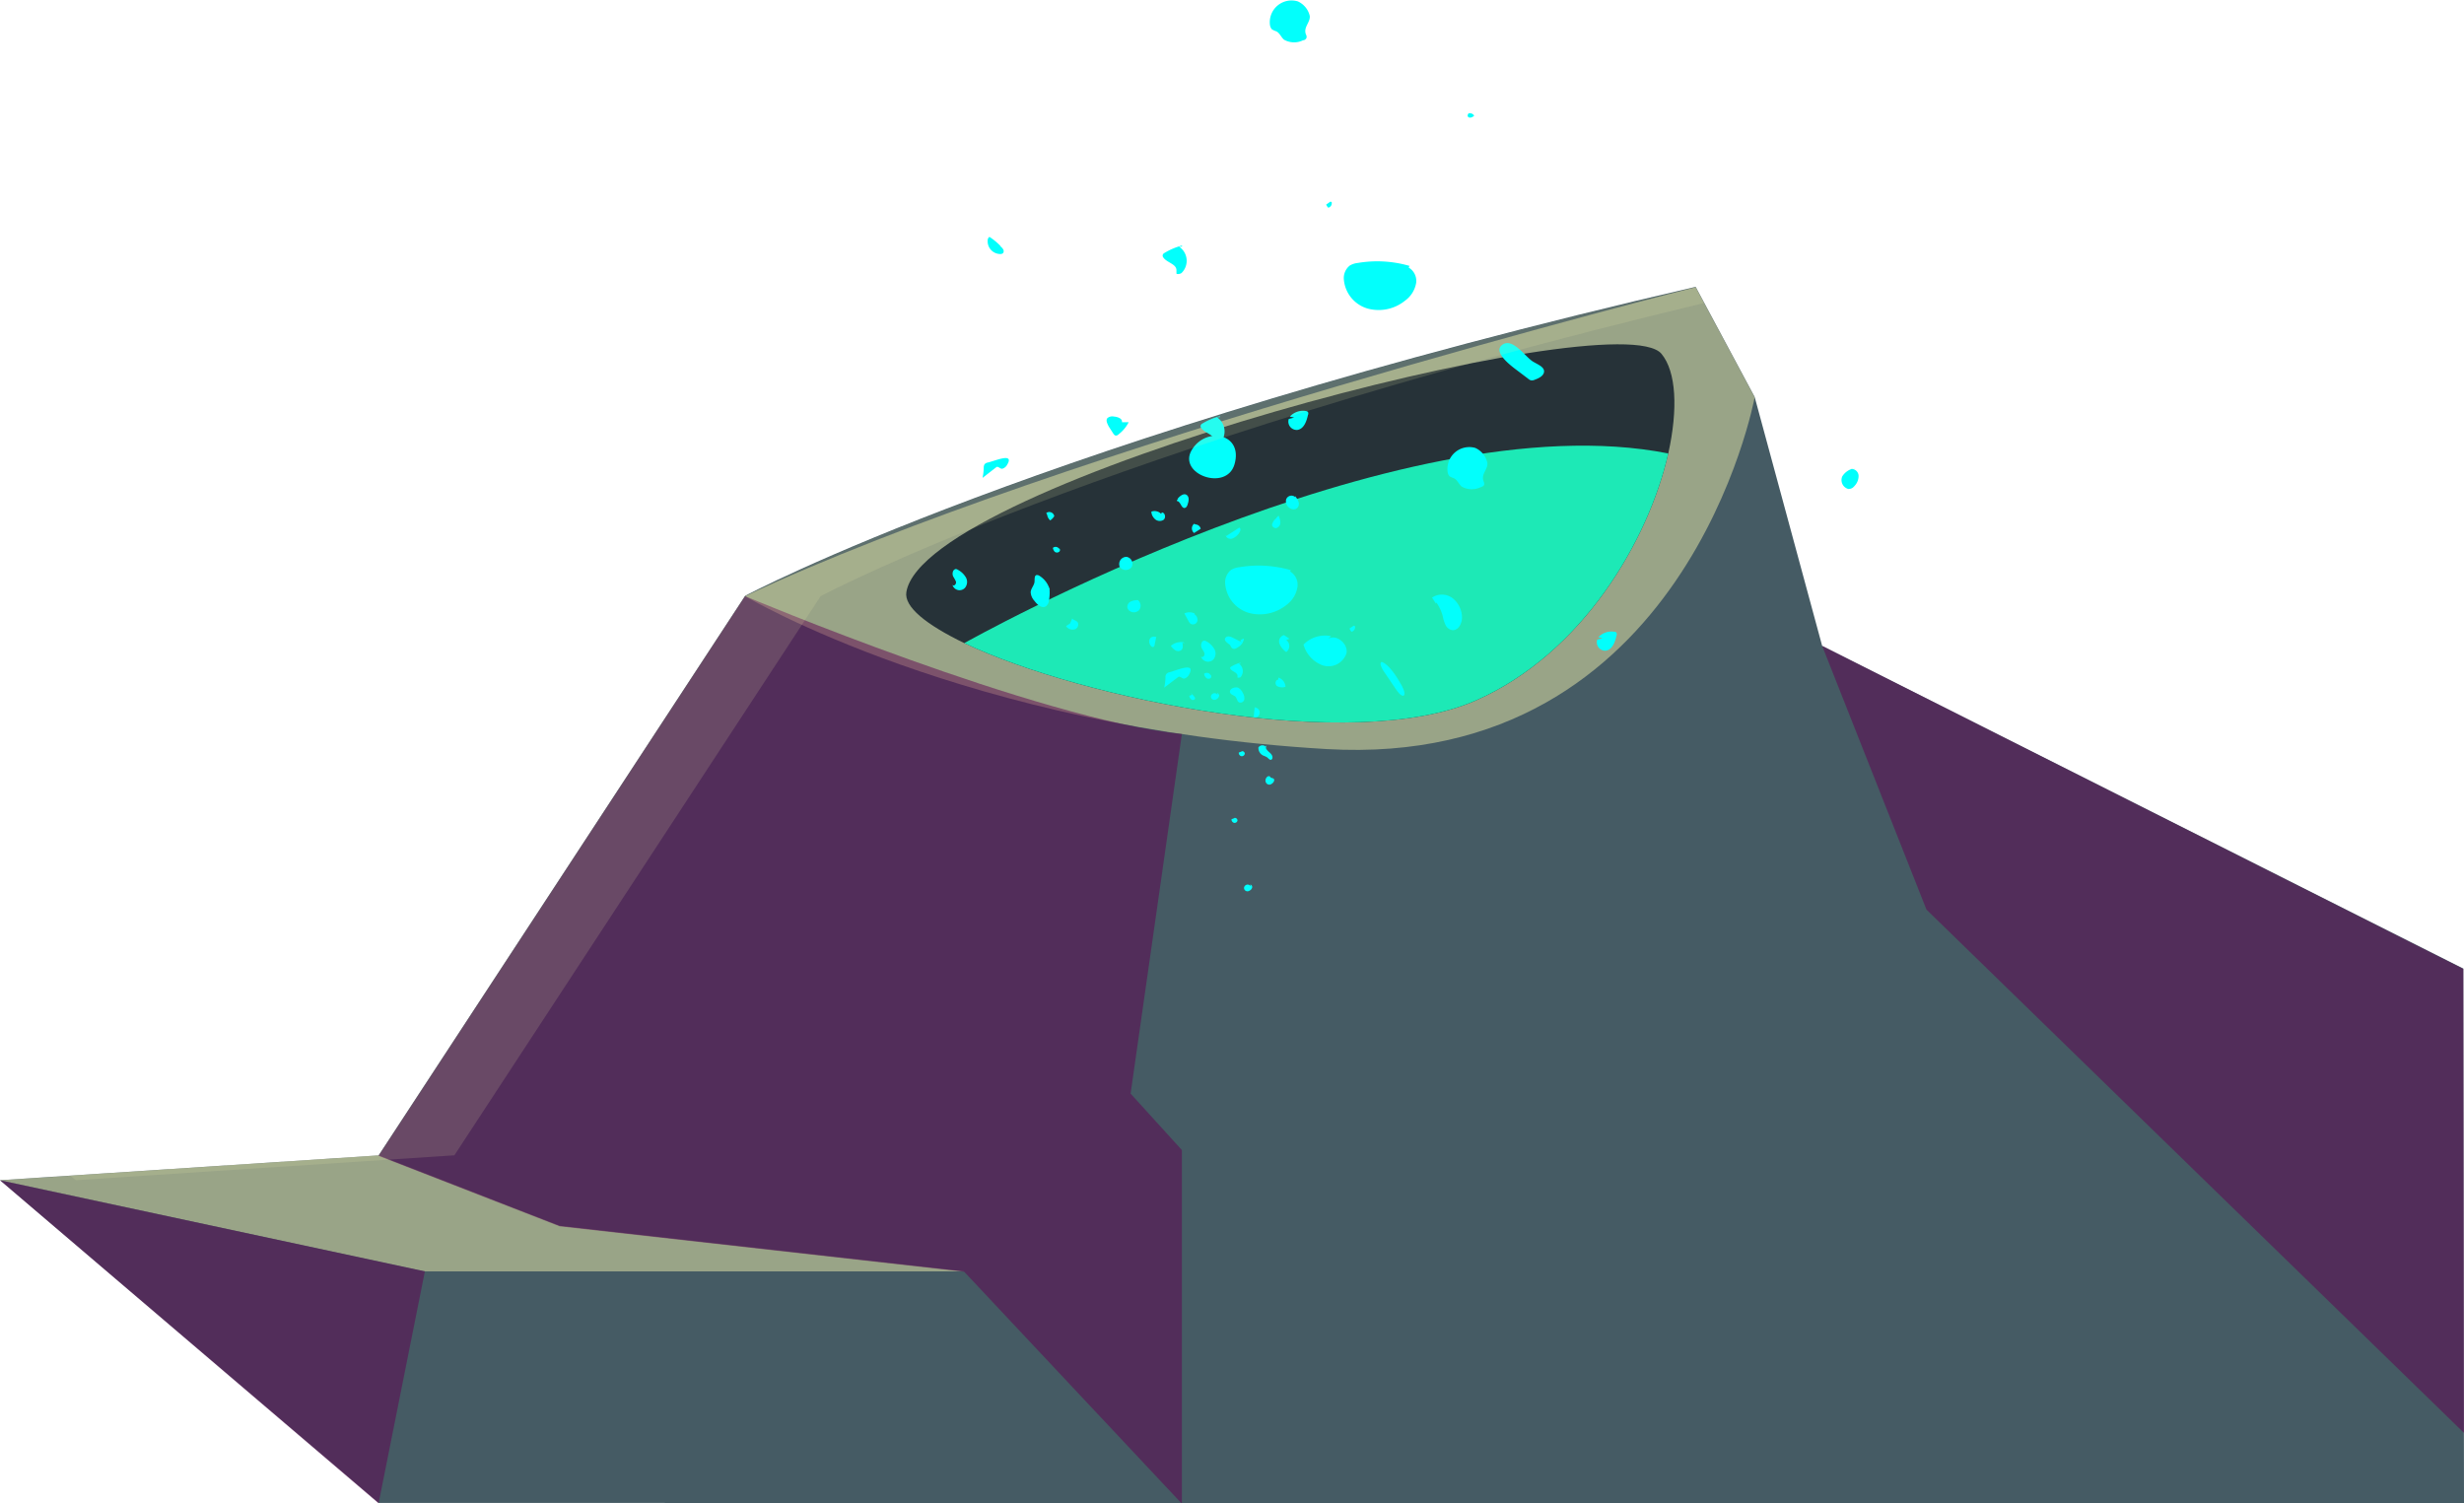 <svg xmlns="http://www.w3.org/2000/svg" viewBox="0 0 267.23 163.05"><defs><style>.cls-1{isolation:isolate;}.cls-2{fill:#455b64;}.cls-3,.cls-8{fill:#e9e9a8;}.cls-3{opacity:0.51;mix-blend-mode:soft-light;}.cls-4{fill:#610051;opacity:0.5;mix-blend-mode:multiply;}.cls-5{fill:#263238;}.cls-6{fill:#1de9b6;}.cls-7{fill:#02fffc;}.cls-8{opacity:0.15;}</style></defs><g class="cls-1"><g id="Layer_2" data-name="Layer 2"><g id="Layer_1-2" data-name="Layer 1"><g id="bottom-center-rock"><path id="bottom-center-rock-2" data-name="bottom-center-rock" class="cls-2" d="M267.23,163.05l-.07-58-69.54-35-7.32-27-6.4-11.94c-71,16.37-103.09,33.51-103.09,33.51L41.06,125.31,0,128l41.06,35"/><path class="cls-3" d="M80.81,64.66s24,14.3,63.05,16.58S190.3,43.09,190.3,43.09l-6.4-11.94S115.08,48.48,80.81,64.66Z"/><polygon class="cls-3" points="0 128.01 46.08 137.89 104.57 137.89 60.7 132.95 41.06 125.31 0 128.01"/><path class="cls-4" d="M128.18,79.61l-5.56,39,5.56,6.12v38.36l-23.61-25.16L60.7,133l-19.64-7.64L80.81,64.66S112.5,78,128.18,79.61Z"/><polygon class="cls-4" points="197.62 70.05 208.93 98.65 267.23 155.41 267.16 105.09 197.62 70.05"/><polygon class="cls-4" points="46.08 137.89 41.06 163.05 0 128.01 46.08 137.89"/><path class="cls-5" d="M180.93,49.18c-2.14,9.41-9.3,21.7-20.89,26.8-13.3,5.82-42.58-.11-55.46-6.23-4.12-2-6.56-3.93-6.28-5.55,2-11.92,77.09-31.57,81.89-25.83C181.8,40.31,182,44.36,180.93,49.18Z"/><path class="cls-6" d="M180.93,49.18c-2.14,9.41-9.3,21.7-20.89,26.8-13.3,5.82-42.58-.11-55.46-6.23v0S151.46,43.33,180.93,49.18Z"/><path class="cls-7" d="M140,61.84a12.57,12.57,0,0,0-5.62-.32,2.24,2.24,0,0,0-.87.29,1.72,1.72,0,0,0-.63,1.54,3.58,3.58,0,0,0,2.55,3.12,4.59,4.59,0,0,0,4.08-.85,3,3,0,0,0,1.21-2,1.69,1.69,0,0,0-1.17-1.81.36.36,0,0,0,.09.61Z"/><path class="cls-7" d="M152.87,28.84a12.56,12.56,0,0,0-5.62-.32,2.13,2.13,0,0,0-.86.28,1.73,1.73,0,0,0-.64,1.55,3.59,3.59,0,0,0,2.56,3.11,4.54,4.54,0,0,0,4.07-.85,3,3,0,0,0,1.21-1.94,1.68,1.68,0,0,0-1.17-1.81.36.36,0,0,0,.1.6Z"/><path class="cls-7" d="M144.37,69a3.25,3.25,0,0,0-3,.91,3.35,3.35,0,0,0,2.1,2.26,2.05,2.05,0,0,0,2.56-1.32c.22-1-1.09-2.13-2-1.56Z"/><path class="cls-7" d="M134.53,71.87a3.94,3.94,0,0,0-1,.43.22.22,0,0,0-.1.09.15.15,0,0,0,0,.13c.18.33.77.39.78.77,0,.06,0,.14,0,.19s.21,0,.3,0a1,1,0,0,0-.15-1.51l.17,0Z"/><path class="cls-7" d="M132.32,45.13a7,7,0,0,0-1.91.8.37.37,0,0,0-.18.17.32.32,0,0,0,0,.25c.34.62,1.46.74,1.47,1.44,0,.13,0,.27,0,.37s.4.08.56-.06a1.84,1.84,0,0,0-.28-2.85l.31,0Z"/><path class="cls-7" d="M128.2,26.63a6.91,6.91,0,0,0-1.9.8.37.37,0,0,0-.18.17.32.32,0,0,0,0,.25c.34.63,1.45.74,1.47,1.44,0,.13,0,.27,0,.37s.4.08.56-.06a1.84,1.84,0,0,0-.28-2.85l.31,0Z"/><path class="cls-7" d="M128.38,69.66a1.69,1.69,0,0,0-1.4.39,1.65,1.65,0,0,0,.48.47.57.57,0,0,0,.64,0c.24-.19.19-.55.13-.85l.21.13Z"/><path class="cls-7" d="M126.85,72.91a.5.5,0,0,0-.45.58,5.61,5.61,0,0,1-.14,1.09l1.48-1.12a.37.37,0,0,1,.12-.07c.17,0,.3.14.47.2s.46-.15.59-.36C129.82,71.7,127.6,72.71,126.85,72.91Z"/><path class="cls-7" d="M107.15,50.16a.63.63,0,0,0-.37.19.73.73,0,0,0-.09.39,5.79,5.79,0,0,1-.13,1.09L108,50.71a.57.57,0,0,1,.13-.08c.17,0,.3.15.46.2s.47-.14.6-.36C110.12,49,107.89,50,107.15,50.16Z"/><path class="cls-7" d="M116.06,67.61l-.45.3a.88.88,0,0,0,1,.33c.34-.14.46-.67.15-.86s-.55-.22-.43-.41Z"/><path class="cls-7" d="M122.15,60.39a.76.76,0,0,1,.58,1.11.8.8,0,0,1-1.28,0,.78.78,0,0,1,.63-1.1Z"/><path class="cls-7" d="M127.69,54.11c.26-.31.68-.65,1-.44s.24.69.11,1.06c-.05.15-.14.33-.3.36-.4.08-.45-.74-.86-.75-.06-.1.12-.22.19-.13Z"/><path class="cls-7" d="M201.27,50.77a1.92,1.92,0,0,0-1.47.9,1,1,0,0,0,.65,1.36.78.78,0,0,0,.49-.14,1.52,1.52,0,0,0,.22-.22,1.55,1.55,0,0,0,.41-1.09.77.77,0,0,0-.8-.72Z"/><path class="cls-7" d="M157,51.17a.83.83,0,0,0,.2.48,2.62,2.62,0,0,0,.48.22c.38.18.52.63.84.9a2.22,2.22,0,0,0,2.06.07c.16-.05.35-.13.39-.29a.65.65,0,0,0-.07-.35c-.3-.8.49-1.29.41-2A2.32,2.32,0,0,0,160,48.58,2.37,2.37,0,0,0,157,51.17Z"/><path class="cls-7" d="M137.73,2.7a.91.91,0,0,0,.21.48,2.34,2.34,0,0,0,.48.22c.37.18.52.63.83.9a2.21,2.21,0,0,0,2.07.07c.16,0,.34-.13.38-.29a.51.51,0,0,0-.07-.35c-.29-.8.49-1.29.42-2a2.3,2.3,0,0,0-1.3-1.58A2.36,2.36,0,0,0,137.73,2.7Z"/><path class="cls-7" d="M134.51,69.48a.78.78,0,0,1,.4-.21,1.27,1.27,0,0,1-.64.92c-.18.13-.42.26-.6.14s-.17-.24-.26-.36-.6-.37-.57-.67a.4.4,0,0,1,.38-.28,1.17,1.17,0,0,1,.49.15l1,.5Z"/><path class="cls-7" d="M138.62,73.72c-.31,0-.38.51-.12.69a1.16,1.16,0,0,0,.92.08,1.12,1.12,0,0,0-.77-1Z"/><path class="cls-7" d="M134,74.55a1.05,1.05,0,0,0-.43.15.37.37,0,0,0-.17.4c.07.24.4.28.58.46s.18.51.41.62a.43.43,0,0,0,.56-.33,1.06,1.06,0,0,0-.17-.71,1.19,1.19,0,0,0-.43-.51.48.48,0,0,0-.61.07Z"/><path class="cls-7" d="M132,75.16a.28.28,0,0,1,.21.34.52.52,0,0,1-.27.33.57.57,0,0,1-.25.08.38.38,0,0,1-.36-.39.41.41,0,0,1,.43-.34.43.43,0,0,1,.37.4Z"/><path class="cls-7" d="M135.59,95.93a.28.28,0,0,1,.21.33.52.52,0,0,1-.27.33.46.46,0,0,1-.25.08.37.37,0,0,1-.36-.39.4.4,0,0,1,.43-.34.43.43,0,0,1,.37.41Z"/><path class="cls-7" d="M131.32,73.31a.45.45,0,0,0-.73-.23.76.76,0,0,0,.21.43.39.39,0,0,0,.46.06.25.25,0,0,0,0-.41Z"/><path class="cls-7" d="M114.92,59.65a.45.45,0,0,0-.73-.23.76.76,0,0,0,.21.43.38.38,0,0,0,.46,0,.25.25,0,0,0,0-.4Z"/><path class="cls-7" d="M129.55,66.53a1.29,1.29,0,0,0-1.1,0c.14.27.29.54.44.81a.8.8,0,0,0,.27.33.5.5,0,0,0,.69-.28.7.7,0,0,0-.28-.75Z"/><path class="cls-7" d="M133,58.13l1.41-.91c.25.15.06.52-.13.73a1.52,1.52,0,0,1-.7.48c-.28.06-.64-.12-.64-.4Z"/><path class="cls-7" d="M140.48,53.92a.61.61,0,0,0-1,.27.88.88,0,0,0,.56,1,.67.67,0,0,0,.52,0,.62.62,0,0,0,.29-.69,1.75,1.75,0,0,0-.4-.7Z"/><path class="cls-7" d="M125.93,55.73a1,1,0,0,0-1.06-.24,1.11,1.11,0,0,0,.32.74.77.77,0,0,0,1,.15c.29-.22.17-.8-.19-.8Z"/><path class="cls-7" d="M129.68,56.88a.59.59,0,0,1,.54.47l-.72.46a.65.65,0,0,1,0-1Z"/><path class="cls-7" d="M164.67,40.27l1.07.81a.77.77,0,0,0,.33.18.78.78,0,0,0,.39-.08c.45-.16,1-.44,1-.91s-.65-.73-1.11-1c-.87-.44-2.24-2.69-3.4-1.89S164,39.77,164.67,40.27Z"/><path class="cls-7" d="M138.42,56.17l.24-.25a1.82,1.82,0,0,1,.2.75.62.62,0,0,1-.42.6c-.26.06-.56-.2-.46-.45a1.31,1.31,0,0,1,.46-.63Z"/><path class="cls-7" d="M136.16,76.74a.56.56,0,0,1,.45.42.55.55,0,0,1-.22.57c-.13.09-.33.1-.4,0a.28.28,0,0,1,0-.18l.08-.82.14,0Z"/><path class="cls-7" d="M137.3,80.85c-.11.25.1.51.31.69s.44.4.39.67a.27.27,0,0,1-.11.18c-.18.08-.32-.14-.48-.26a2.68,2.68,0,0,0-.42-.19.91.91,0,0,1-.51-.88.54.54,0,0,1,.51-.22.52.52,0,0,1,.41.37Z"/><path class="cls-7" d="M134.64,81.51l-.29.11a.37.37,0,0,0,.26.39.33.33,0,0,0,.39-.25.27.27,0,0,0-.33-.28Z"/><path class="cls-7" d="M133.85,88.74l-.29.11a.38.38,0,0,0,.27.39.32.32,0,0,0,.38-.24.28.28,0,0,0-.33-.29Z"/><path class="cls-7" d="M130.35,71.26c.2,0,.33-.23.27-.43s-.21-.35-.29-.54a.7.7,0,0,1,0-.6.34.34,0,0,1,.28-.21.49.49,0,0,1,.23.08,2.15,2.15,0,0,1,.86.83,1,1,0,0,1-.09,1.12.81.81,0,0,1-1.36-.3Z"/><path class="cls-7" d="M103.4,63.5c.2,0,.33-.24.27-.44a4.63,4.63,0,0,0-.29-.53.72.72,0,0,1,0-.61.4.4,0,0,1,.28-.21.5.5,0,0,1,.23.09,2.19,2.19,0,0,1,.86.82,1,1,0,0,1-.09,1.13.8.8,0,0,1-1.36-.31Z"/><path class="cls-7" d="M125.32,69.08a.51.51,0,0,0-.64.26.71.71,0,0,0,.14.71.25.25,0,0,0,.29.11.29.29,0,0,0,.11-.2c.06-.3.12-.61.19-.91Z"/><path class="cls-7" d="M113.86,64a2.53,2.53,0,0,0-1.13-1.55.47.47,0,0,0-.32-.08c-.24.07-.19.42-.21.67,0,.42-.4.77-.42,1.19a1.51,1.51,0,0,0,.41.94c.3.41.81.86,1.24.59a.9.9,0,0,0,.34-.68,4.7,4.7,0,0,0,0-1.63Z"/><path class="cls-7" d="M121.68,45.79c.07-.39-.46-.58-.86-.61a.83.83,0,0,0-.71.16c-.22.25,0,.64.14.92l.47.73c.07.11.15.23.28.25a.38.38,0,0,0,.31-.13,3.89,3.89,0,0,0,1.1-1.32Z"/><path class="cls-7" d="M133.88,50.38c1-3.38-3.11-4.17-4.64-1.56S133,53.33,133.88,50.38Z"/><path class="cls-7" d="M139.5,69.41a.82.82,0,0,1,0,1.31,2.05,2.05,0,0,1-.74-.92.71.71,0,0,1,.5-.92l.59.4Z"/><path class="cls-7" d="M156,64.69l-.47.33a4.74,4.74,0,0,1,.93,1.76,4.31,4.31,0,0,0,.31,1,1,1,0,0,0,.79.57c.64,0,1-.76,1-1.38a2.72,2.72,0,0,0-1-2.08,1.94,1.94,0,0,0-2.25-.08c.14.22.28.44.43.66Z"/><path class="cls-7" d="M150,71.88c-.21-.17-.33,0-.25.28a2.85,2.85,0,0,0,.43.8l1.17,1.73c.22.32.51.7.74.76s.27-.18.2-.46a3.65,3.65,0,0,0-.41-.88c-.56-1-1.35-2.1-2.05-2.33,0,.18.08.37.11.55Z"/><path class="cls-7" d="M138,84.4a.21.21,0,0,1,.19.25.53.53,0,0,1-.18.29.7.7,0,0,1-.25.15.42.42,0,0,1-.47-.23.51.51,0,0,1,.07-.53.34.34,0,0,1,.23-.15.18.18,0,0,1,.2.14Z"/><path class="cls-7" d="M108.52,26.69a6.79,6.79,0,0,0-1.21-1,.44.44,0,0,0-.19.35,1.38,1.38,0,0,0,1.35,1.51.44.44,0,0,0,.32-.1.38.38,0,0,0,0-.42,1.21,1.21,0,0,0-.31-.33Z"/><path class="cls-7" d="M129.28,75.34l-.3.13a.66.66,0,0,0,.26.42c.15.08.39,0,.37-.18a.37.37,0,0,0-.09-.16l-.4-.46Z"/><path class="cls-7" d="M123.47,65.09a1.76,1.76,0,0,0-.79.13.66.66,0,0,0-.42.62.61.61,0,0,0,.17.35.79.79,0,0,0,1.09,0,.77.77,0,0,0-.07-1.07Z"/><path class="cls-7" d="M113.47,55.64a.55.55,0,0,1,.87.34,1.48,1.48,0,0,1-.44.46,1,1,0,0,1-.33-.6Z"/><path class="cls-7" d="M159.46,12.3c-.2-.14-.4.26-.21.4s.47,0,.63-.15a.53.53,0,0,0-.55-.26Z"/><path class="cls-7" d="M146.81,67.86l-.45.31a1,1,0,0,0,.23.35.52.52,0,0,0,.36-.62Z"/><path class="cls-7" d="M144.28,21.87l-.45.32a1.08,1.08,0,0,0,.23.34.51.51,0,0,0,.36-.62Z"/><path class="cls-7" d="M139.89,45.18a1.93,1.93,0,0,1,1.75-.6.41.41,0,0,1,.21.1.37.37,0,0,1,0,.34c-.15.69-.45,1.52-1.16,1.61a.91.91,0,0,1-.92-1.19l.58-.15Z"/><path class="cls-7" d="M173.35,69.11a1.94,1.94,0,0,1,1.75-.59.31.31,0,0,1,.21.09.42.42,0,0,1,0,.35c-.15.68-.45,1.51-1.16,1.61a.91.91,0,0,1-.92-1.2l.57-.15Z"/><path class="cls-8" d="M8.22,128l41.06-2.7L89,64.66s29.91-16,95.79-31.79l-.92-1.72c-71,16.37-103.09,33.51-103.09,33.51L41.06,125.31l-33.45,2.2Z"/></g></g></g></g></svg>
